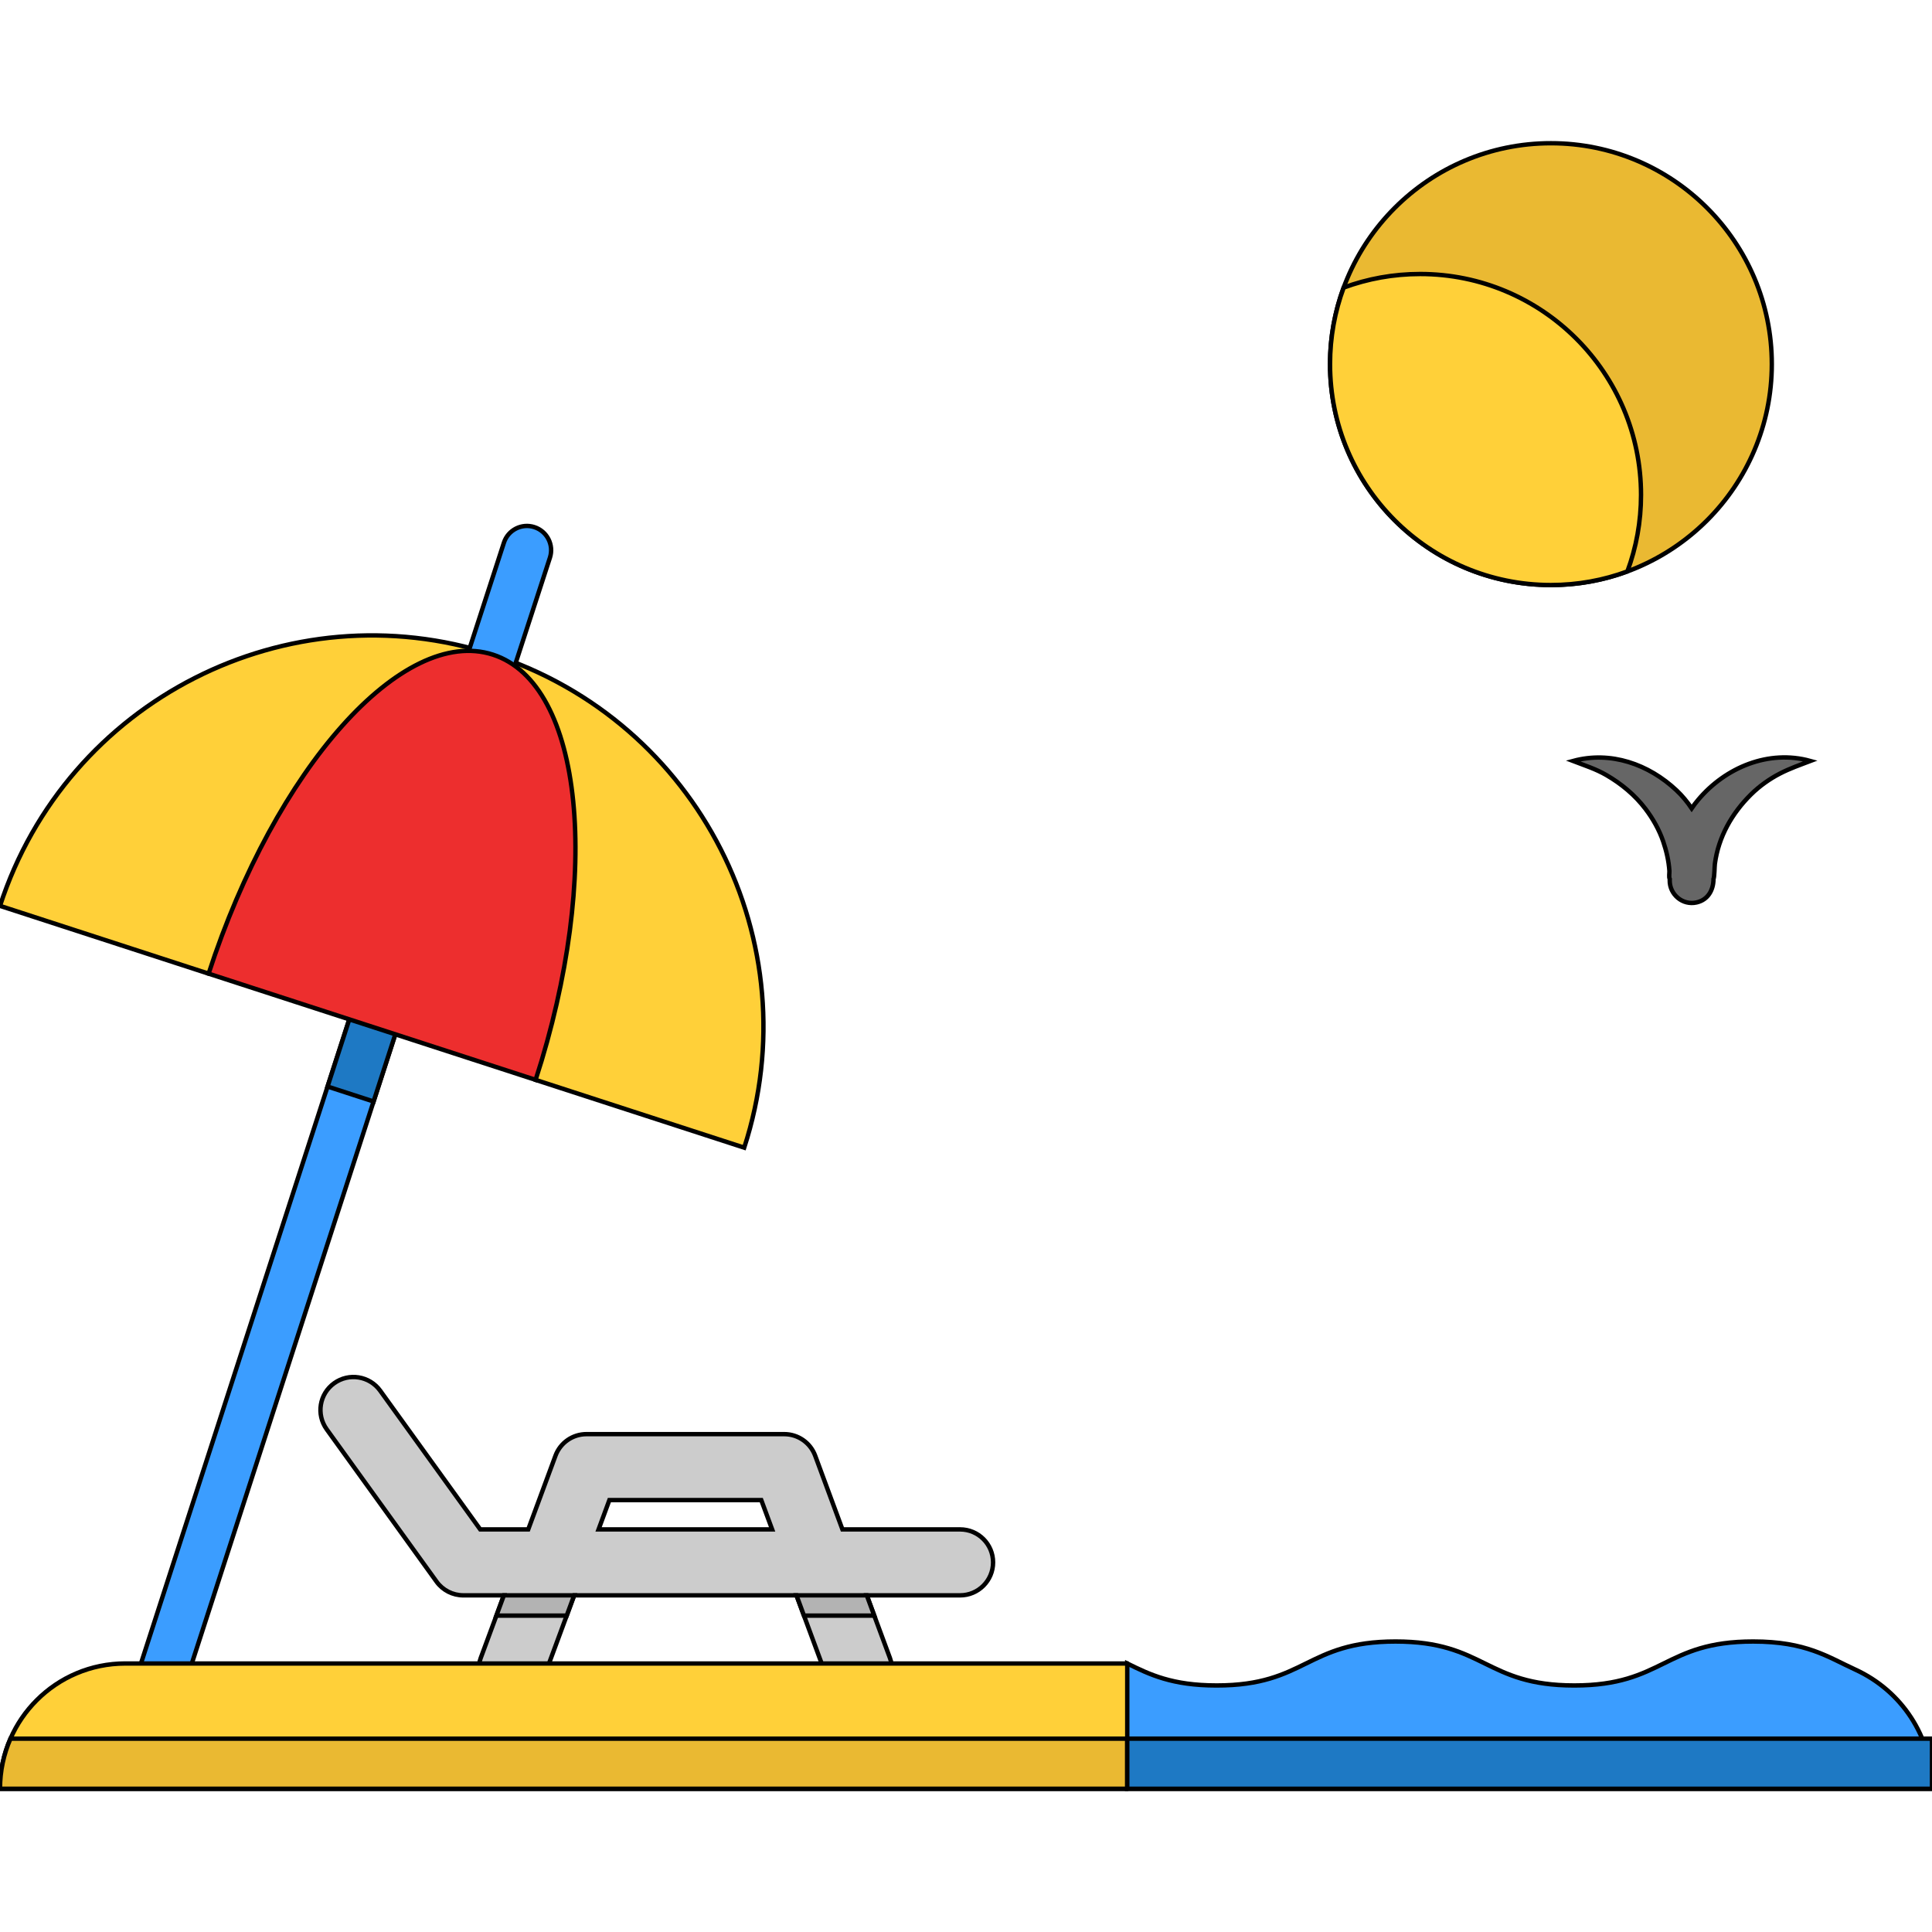 <svg xmlns="http://www.w3.org/2000/svg" xmlns:xlink="http://www.w3.org/1999/xlink" version="1.1" id="Layer_1" viewBox="0 0 439.48 439.48" xml:space="preserve" fill="#000000" stroke="#000000"><g id="SVGRepo_bgCarrier" stroke-width="0"></g><g id="SVGRepo_tracerCarrier" stroke-linecap="round" stroke-linejoin="round"></g><g id="SVGRepo_iconCarrier"> <g> <path style="fill:#FFD039;" d="M112.14,148.92C65.39,133.73,15.18,159.32,0,206.06l47.45,15.42l47.29,4.53l27.1,19.63v0.01 l47.45,15.41C184.47,214.31,158.89,164.11,112.14,148.92z"></path> <path style="fill:#3B9DFF;" d="M125.1,126.84l-11.67,35.9c-0.63,1.96-2.28,3.31-4.17,3.69l2.65,0.85l-1.26,3.9l-25.67,79.38 l-43.3,133.88l-10.47-3.39l43.3-133.89l26.93-83.26l2.73,0.88c-0.35-0.38-0.65-0.81-0.88-1.28c-0.63-1.24-0.79-2.73-0.32-4.16 l11.66-35.9c0.94-2.89,4.05-4.47,6.93-3.53C124.45,120.85,126.03,123.95,125.1,126.84z"></path> <path style="fill:#CCCCCC;" d="M218.4,347.9h-26.77l-6.2-16.77c-1.09-2.94-3.89-4.9-7.03-4.9h-45c-3.14,0-5.95,1.96-7.04,4.9 l-6.2,16.77h-10.92l-22.76-31.56c-2.42-3.35-7.11-4.11-10.47-1.69c-3.36,2.42-4.12,7.11-1.7,10.47l25,34.67 c1.41,1.95,3.68,3.11,6.09,3.11h9.22l-1.7,4.61l-3.56,9.62c-1.43,3.89,0.55,8.2,4.44,9.64c3.89,1.43,8.2-0.55,9.63-4.44l5.48-14.82 l1.7-4.61h50.57l1.7,4.61l5.48,14.82c1.12,3.03,3.99,4.9,7.04,4.9c0.86,0,1.74-0.15,2.6-0.46c3.88-1.44,5.87-5.75,4.43-9.64 l-3.56-9.62l-1.7-4.61h21.23c4.14,0,7.5-3.36,7.5-7.5C225.9,351.26,222.54,347.9,218.4,347.9z M136.16,347.9l2.46-6.67h34.55 l2.47,6.67H136.16z"></path> <polygon style="fill:#B3B3B3;" points="112.92,367.51 128.91,367.51 130.61,362.9 114.62,362.9 "></polygon> <polygon style="fill:#B3B3B3;" points="198.87,367.51 182.88,367.51 181.18,362.9 197.17,362.9 "></polygon> <path style="fill:#FFD039;" d="M268.74,396.51l-12.32,10.39H0c0-4.06,0.85-7.91,2.38-11.4c1.43-3.29,3.47-6.25,5.97-8.75 c5.15-5.16,12.28-8.35,20.15-8.35h227.92l11.63,17.1L268.74,396.51z"></path> <path style="fill:#EAB932;" d="M268.74,396.51l-12.32,10.39H0c0-4.06,0.85-7.91,2.38-11.4h265.67L268.74,396.51z"></path> <path style="fill:#EAB932;" d="M352.79,32.58c-27.75,0-50.24,22.5-50.24,50.25s22.49,50.25,50.24,50.25s50.25-22.5,50.25-50.25 S380.54,32.58,352.79,32.58z"></path> <path style="fill:#1E79C4;" d="M110.65,171.18l-25.67,79.38l-10.47-3.4l26.93-83.26l2.73,0.88c-0.35-0.38-0.65-0.81-0.88-1.28 C106.15,165.26,108.6,167.87,110.65,171.18z"></path> <path style="fill:#ED2E2E;" d="M112.14,148.92c20.54,6.67,24.88,49.97,9.7,96.72l-74.39-24.16 C62.64,174.73,91.6,142.25,112.14,148.92z"></path> <path style="fill:#3B9DFF;" d="M439.48,406.684v0.216H256.42v-28.5c5.08,2.5,10.17,5,20.34,5c20.34,0,20.34-10,40.68-10 c20.33,0,20.33,10,40.67,10c20.34,0,20.34-10,40.69-10c12.077,0,16.983,3.525,23.234,6.39 C432.599,384.631,439.48,395.063,439.48,406.684z"></path> <rect x="256.42" y="395.5" style="fill:#1E79C4;" width="183.06" height="11.4"></rect> <path style="fill:#666666;" d="M386.318,181.904c-0.537,0.636-1.039,1.296-1.508,1.977c-1.005-1.486-2.146-2.875-3.443-4.094 c-6.334-5.954-14.966-9.021-23.547-6.685c2.593,0.995,5.167,1.807,7.585,3.208c3.423,1.984,6.505,4.539,8.906,7.699 c1.694,2.229,3.109,4.744,4.02,7.398c0.739,2.153,1.261,4.43,1.415,6.706c0.028,0.408-0.148,1.465,0.067,1.809 c0.012,0.019,0.01,0.02,0.018,0.034c-0.002,0.098-0.014,0.195-0.015,0.292c-0.045,3.215,2.923,5.751,6.107,5.034 c2.622-0.59,3.835-2.854,3.853-5.316c0.234-0.58,0.229-2.82,0.315-3.476c0.811-6.127,3.895-11.518,8.24-15.799 c1.906-1.878,4.199-3.512,6.57-4.733c2.251-1.16,4.553-1.959,6.916-2.857C402.327,170.454,392.506,174.569,386.318,181.904z"></path> <path style="fill:#FFD039;" d="M302.55,82.83c0,27.75,22.49,50.25,50.24,50.25c6.12,0,11.98-1.09,17.4-3.1 c2.01-5.42,3.1-11.28,3.1-17.4c0-27.75-22.49-50.25-50.25-50.25c-6.11,0-11.97,1.09-17.39,3.09 C303.64,70.85,302.55,76.71,302.55,82.83z"></path> </g> </g></svg>
